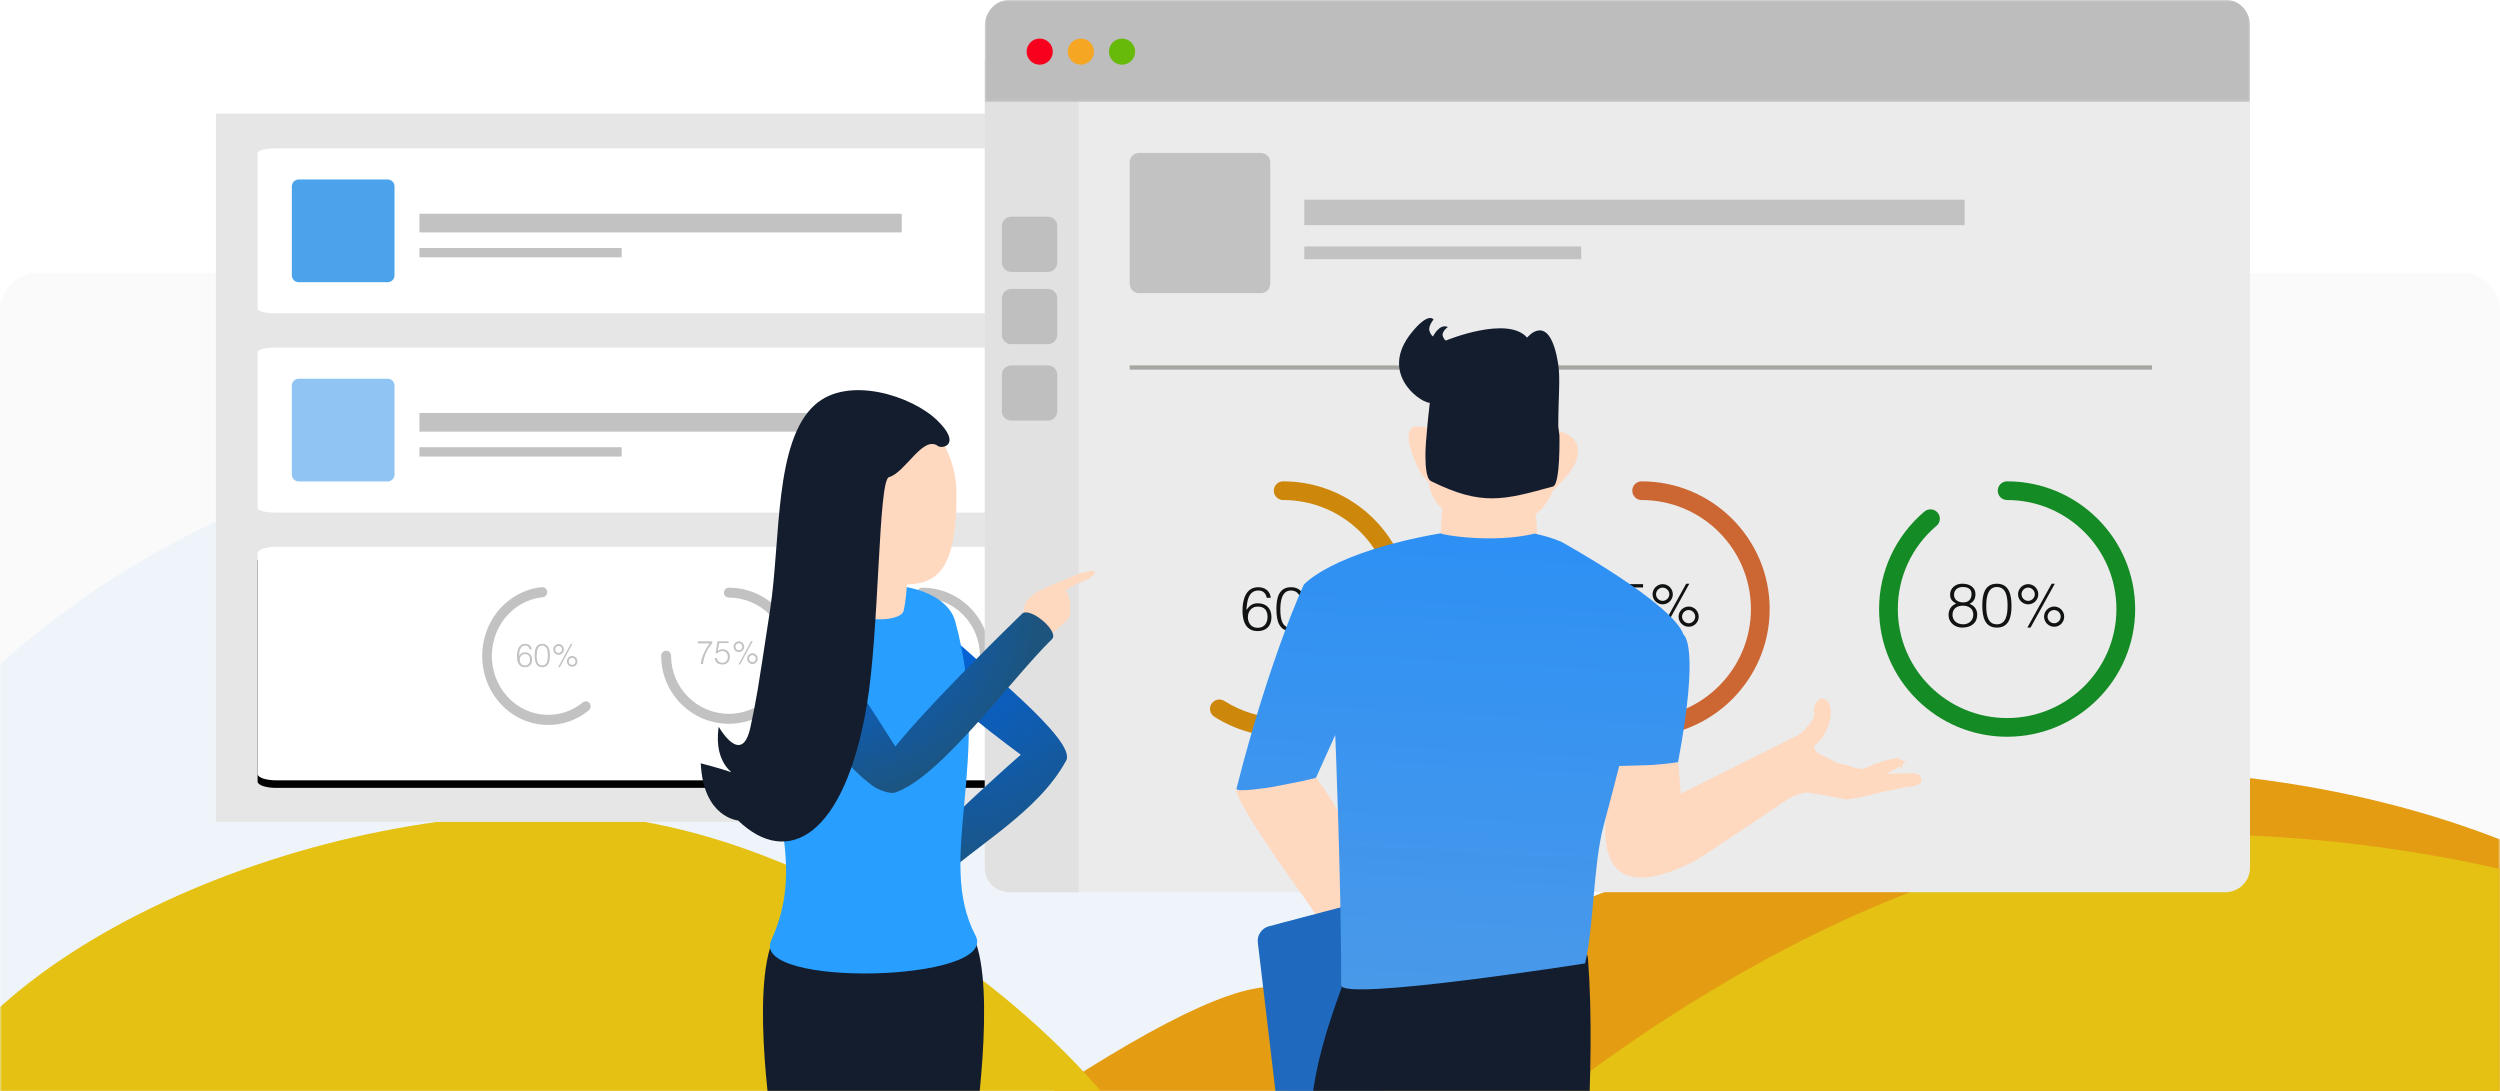 <?xml version="1.0" encoding="UTF-8"?>
<svg width="660px" height="288px" viewBox="0 0 660 288" version="1.1" xmlns="http://www.w3.org/2000/svg" xmlns:xlink="http://www.w3.org/1999/xlink">
    <!-- Generator: Sketch 52.6 (67491) - http://www.bohemiancoding.com/sketch -->
    <title>Icons</title>
    <desc>Created with Sketch.</desc>
    <defs>
        <path d="M10,0 L650,0 C655.523,-1.01453063e-15 660,4.477 660,10 L660,217 L0,217 L0,10 C-6.76353751e-16,4.477 4.477,1.01453063e-15 10,0 Z" id="path-1"></path>
        <filter x="-6.2%" y="-8.6%" width="115.6%" height="117.1%" filterUnits="objectBoundingBox" id="filter-3">
            <feOffset dx="0" dy="2" in="SourceAlpha" result="shadowOffsetOuter1"></feOffset>
            <feGaussianBlur stdDeviation="3" in="shadowOffsetOuter1" result="shadowBlurOuter1"></feGaussianBlur>
            <feColorMatrix values="0 0 0 0 0.503   0 0 0 0 0.725   0 0 0 0 0.938  0 0 0 0.032 0" type="matrix" in="shadowBlurOuter1" result="shadowMatrixOuter1"></feColorMatrix>
            <feMerge>
                <feMergeNode in="shadowMatrixOuter1"></feMergeNode>
                <feMergeNode in="SourceGraphic"></feMergeNode>
            </feMerge>
        </filter>
        <path d="M243.993,1.713 L243.993,59.944 C243.993,60.894 241.842,61.638 239.176,61.638 L4.817,61.638 C2.17,61.638 0,60.903 0,59.964 L0,1.713 C0,0.763 2.152,0 4.817,0 L239.176,0 C241.842,0 243.993,0.763 243.993,1.713" id="path-4"></path>
        <filter x="-5.3%" y="-17.8%" width="110.7%" height="142.2%" filterUnits="objectBoundingBox" id="filter-5">
            <feOffset dx="0" dy="2" in="SourceAlpha" result="shadowOffsetOuter1"></feOffset>
            <feGaussianBlur stdDeviation="4" in="shadowOffsetOuter1" result="shadowBlurOuter1"></feGaussianBlur>
            <feColorMatrix values="0 0 0 0 0   0 0 0 0 0   0 0 0 0 0  0 0 0 0.105 0" type="matrix" in="shadowBlurOuter1"></feColorMatrix>
        </filter>
        <polygon id="path-6" points="0 0 334 0 334 26.919 0 26.919"></polygon>
        <filter x="-54.3%" y="-28.5%" width="208.7%" height="157.1%" filterUnits="objectBoundingBox" id="filter-8">
            <feOffset dx="0" dy="2" in="SourceAlpha" result="shadowOffsetOuter1"></feOffset>
            <feGaussianBlur stdDeviation="13.5" in="shadowOffsetOuter1" result="shadowBlurOuter1"></feGaussianBlur>
            <feColorMatrix values="0 0 0 0 0.781   0 0 0 0 0.781   0 0 0 0 0.781  0 0 0 0.5 0" type="matrix" in="shadowBlurOuter1" result="shadowMatrixOuter1"></feColorMatrix>
            <feMerge>
                <feMergeNode in="shadowMatrixOuter1"></feMergeNode>
                <feMergeNode in="SourceGraphic"></feMergeNode>
            </feMerge>
        </filter>
        <radialGradient cx="14.444%" cy="0%" fx="14.444%" fy="0%" r="163.896%" gradientTransform="translate(0.144,0),scale(1,0.619),rotate(80.489),translate(-0.144,-0)" id="radialGradient-9">
            <stop stop-color="#0065E6" offset="0%"></stop>
            <stop stop-color="#1D547D" offset="100%"></stop>
        </radialGradient>
        <radialGradient cx="14.444%" cy="0%" fx="14.444%" fy="0%" r="106.736%" gradientTransform="translate(0.144,0),scale(0.726,1),rotate(69.535),translate(-0.144,-0)" id="radialGradient-10">
            <stop stop-color="#0065E6" offset="0%"></stop>
            <stop stop-color="#1D547D" offset="100%"></stop>
        </radialGradient>
        <filter x="-22.3%" y="-18.5%" width="144.5%" height="137.0%" filterUnits="objectBoundingBox" id="filter-11">
            <feOffset dx="0" dy="2" in="SourceAlpha" result="shadowOffsetOuter1"></feOffset>
            <feGaussianBlur stdDeviation="9.5" in="shadowOffsetOuter1" result="shadowBlurOuter1"></feGaussianBlur>
            <feColorMatrix values="0 0 0 0 0.851   0 0 0 0 0.789   0 0 0 0 0.789  0 0 0 0.5 0" type="matrix" in="shadowBlurOuter1" result="shadowMatrixOuter1"></feColorMatrix>
            <feMerge>
                <feMergeNode in="shadowMatrixOuter1"></feMergeNode>
                <feMergeNode in="SourceGraphic"></feMergeNode>
            </feMerge>
        </filter>
        <linearGradient x1="50%" y1="100%" x2="55.53%" y2="0%" id="linearGradient-12">
            <stop stop-color="#4A99E9" offset="0%"></stop>
            <stop stop-color="#2D90F4" offset="100%"></stop>
        </linearGradient>
    </defs>
    <g id="Page-1" stroke="none" stroke-width="1" fill="none" fill-rule="evenodd">
        <g id="love2work" transform="translate(-30, -10)">
            <g id="Icons" transform="translate(30, 10)">
                <g id="Bgpath" transform="translate(0, 72)">
                    <mask id="mask-2" fill="white">
                        <use xlink:href="#path-1"></use>
                    </mask>
                    <use id="Rectangle" fill="#FAFAFA" xlink:href="#path-1"></use>
                    <ellipse id="Oval" fill="#EEF4FA" mask="url(#mask-2)" cx="163.167" cy="259.952" rx="234.667" ry="217.847"></ellipse>
                    <path d="M335.5,188.556 C388.667,188.556 471.167,130.891 550.917,130.891 C604.083,130.891 649.917,141.57 688.417,162.927 L688.417,227 L261.735,227 C298.761,201.371 323.349,188.556 335.5,188.556 Z" id="Path-2-Copy" fill="#E49C13" mask="url(#mask-2)"></path>
                    <path d="M-19.25,277.343 C-23.528,288.327 -25.667,276.427 -25.667,241.645 C-25.667,189.472 66.468,142.79 146.33,142.79 C226.191,142.79 311.667,221.05 311.667,257.206 C311.667,262.821 323.33,265.262 346.657,264.528 C362.477,256.286 374.227,248.658 381.907,241.645 C419.996,206.863 499.583,148.282 579.333,148.282 C632.5,148.282 687.194,160.487 743.417,184.895 L743.417,277.343 L372.781,277.343 L311.667,277.343 L-19.25,277.343 Z" id="Path-2" fill="#E4C113" mask="url(#mask-2)"></path>
                </g>
                <g id="Tabs" filter="url(#filter-3)" transform="translate(57, 28)">
                    <rect id="Rectangle" fill="#E6E6E6" x="0" y="0" width="242.158" height="187"></rect>
                    <g id="Card" transform="translate(11.007, 9.167)">
                        <path d="M243.993,1.21 L243.993,42.361 C243.993,43.031 241.842,43.557 239.176,43.557 L4.817,43.557 C2.17,43.557 0,43.038 0,42.374 L0,1.21 C0,0.539 2.152,0 4.817,0 L239.176,0 C241.842,0 243.993,0.539 243.993,1.21" id="Background" fill="#FFFFFF"></path>
                        <g id="Card-Content" transform="translate(9.037, 8.218)">
                            <path d="M27.11,25.312 C27.11,26.311 26.301,27.121 25.303,27.121 L1.807,27.121 C0.809,27.121 0,26.311 0,25.312 L0,1.808 C0,0.81 0.809,-0 1.807,-0 L25.303,-0 C26.301,-0 27.11,0.81 27.11,1.808 L27.11,25.312 Z" id="Fill-16" fill="#4BA4EB"></path>
                            <g id="Text" transform="translate(33.683, 9.04)" fill="#C2C2C2">
                                <polygon id="Fill-22" points="0 4.931 127.336 4.931 127.336 0 0 0"></polygon>
                                <polygon id="Fill-25" points="0 11.506 53.399 11.506 53.399 9.04 0 9.04"></polygon>
                            </g>
                        </g>
                    </g>
                    <g id="Card-Copy" transform="translate(11.007, 61.764)">
                        <path d="M243.993,1.21 L243.993,42.361 C243.993,43.031 241.842,43.557 239.176,43.557 L4.817,43.557 C2.17,43.557 0,43.038 0,42.374 L0,1.21 C0,0.539 2.152,0 4.817,0 L239.176,0 C241.842,0 243.993,0.539 243.993,1.21" id="Background" fill="#FFFFFF"></path>
                        <g id="Card-Content" transform="translate(9.037, 8.218)">
                            <path d="M27.11,25.312 C27.11,26.311 26.301,27.121 25.303,27.121 L1.807,27.121 C0.809,27.121 0,26.311 0,25.312 L0,1.808 C0,0.81 0.809,-0 1.807,-0 L25.303,-0 C26.301,-0 27.11,0.81 27.11,1.808 L27.11,25.312 Z" id="Fill-16" fill="#90C4F2"></path>
                            <g id="Text" transform="translate(33.683, 9.04)" fill="#C2C2C2">
                                <polygon id="Fill-22" points="0 4.931 127.336 4.931 127.336 0 0 0"></polygon>
                                <polygon id="Fill-25" points="0 11.506 53.399 11.506 53.399 9.04 0 9.04"></polygon>
                            </g>
                        </g>
                    </g>
                    <g id="Card-3" transform="translate(11.007, 114.362)">
                        <g id="Background">
                            <use fill="black" fill-opacity="1" filter="url(#filter-5)" xlink:href="#path-4"></use>
                            <use fill="#FFFFFF" fill-rule="evenodd" xlink:href="#path-4"></use>
                        </g>
                        <g id="Pie-Chart" transform="translate(50.935, 8.218)" fill="#C2C2C2">
                            <g id="Graph">
                                <path d="M124.5,38.496 C114.646,38.496 106.627,30.436 106.627,20.531 C106.627,15.237 108.935,10.239 112.957,6.815 C113.507,6.347 114.333,6.414 114.8,6.969 C115.268,7.523 115.199,8.352 114.647,8.822 C111.213,11.744 109.244,16.013 109.244,20.531 C109.244,28.987 116.088,35.866 124.5,35.866 C132.913,35.866 139.758,28.987 139.758,20.531 C139.758,12.075 132.913,5.195 124.5,5.195 C123.778,5.195 123.193,4.607 123.193,3.88 C123.193,3.154 123.778,2.566 124.5,2.566 C134.356,2.566 142.375,10.624 142.375,20.531 C142.375,30.436 134.356,38.496 124.5,38.496" id="Graph3"></path>
                                <path d="M73.479,38.496 C63.624,38.496 55.606,30.436 55.606,20.531 C55.606,19.805 56.191,19.216 56.914,19.216 C57.636,19.216 58.222,19.805 58.222,20.531 C58.222,28.987 65.066,35.866 73.479,35.866 C81.891,35.866 88.736,28.987 88.736,20.531 C88.736,12.075 81.891,5.195 73.479,5.195 C72.756,5.195 72.171,4.607 72.171,3.88 C72.171,3.154 72.756,2.566 73.479,2.566 C83.335,2.566 91.353,10.624 91.353,20.531 C91.353,30.436 83.335,38.496 73.479,38.496" id="Graph-2"></path>
                                <path d="M18.86,40.756 C15.467,40.831 12.192,39.933 9.386,38.158 C8.791,37.781 8.632,36.973 9.032,36.354 C9.431,35.737 10.238,35.539 10.833,35.915 C13.226,37.43 16.021,38.196 18.918,38.132 C27.263,37.946 34.205,30.931 34.391,22.493 C34.576,14.055 27.937,7.341 19.592,7.527 C18.875,7.543 18.307,6.969 18.323,6.245 C18.339,5.52 18.933,4.92 19.65,4.904 C29.427,4.686 37.204,12.55 36.986,22.435 C36.768,32.319 28.637,40.538 18.86,40.756" id="Graph-1" transform="translate(22.901, 22.83) rotate(142) translate(-22.901, -22.83) "></path>
                            </g>
                            <g id="80%" transform="translate(116.656, 16.437)">
                                <path d="M0.891,1.786 C0.891,2.533 1.498,2.859 2.156,2.859 C2.805,2.859 3.302,2.524 3.302,1.665 C3.302,1.056 2.914,0.695 2.098,0.695 C1.431,0.695 0.891,1.073 0.891,1.786 M0.68,4.619 C0.68,5.366 1.254,5.942 2.156,5.942 C2.94,5.942 3.546,5.392 3.546,4.586 C3.546,3.736 2.914,3.323 2.123,3.323 C1.295,3.323 0.68,3.726 0.68,4.619 M0.352,1.708 C0.352,0.876 1.111,0.197 2.046,0.231 C2.957,0.231 3.842,0.67 3.842,1.708 C3.842,2.336 3.597,2.782 3.032,3.065 C3.682,3.306 4.086,3.864 4.086,4.568 C4.086,5.754 3.26,6.406 1.995,6.406 C1.136,6.406 0.141,5.805 0.141,4.619 C0.141,3.898 0.503,3.297 1.178,3.031 C0.604,2.662 0.352,2.43 0.352,1.708" id="Fill-29"></path>
                                <path d="M6.784,0.695 C5.604,0.695 5.327,2.026 5.327,3.366 C5.327,4.92 5.664,5.942 6.801,5.942 C8.083,5.942 8.268,4.525 8.268,3.306 C8.268,2.001 8.041,0.695 6.784,0.695 M8.808,3.366 C8.808,4.972 8.437,6.406 6.801,6.406 C5.158,6.406 4.787,4.98 4.787,3.306 C4.787,1.777 5.09,0.232 6.801,0.232 C8.564,0.232 8.808,1.958 8.808,3.366" id="Fill-30"></path>
                                <path d="M13.774,4.877 C13.774,5.366 14.204,5.796 14.685,5.796 C15.174,5.796 15.586,5.359 15.586,4.861 C15.586,4.362 15.174,3.932 14.685,3.932 C14.179,3.932 13.774,4.362 13.774,4.877 Z M16.067,4.861 C16.067,5.641 15.469,6.286 14.693,6.286 C13.926,6.286 13.294,5.641 13.294,4.861 C13.294,4.087 13.934,3.443 14.693,3.443 C15.46,3.443 16.067,4.087 16.067,4.861 Z M11.431,6.406 L10.992,6.406 L14.339,0.232 L14.777,0.232 L11.431,6.406 Z M12.02,1.717 C12.02,1.219 11.599,0.781 11.101,0.781 C10.604,0.781 10.191,1.21 10.191,1.717 C10.191,2.224 10.612,2.644 11.101,2.644 C11.59,2.644 12.02,2.215 12.02,1.717 Z M11.101,3.134 C10.335,3.134 9.71,2.49 9.71,1.717 C9.71,0.944 10.335,0.291 11.101,0.291 C11.869,0.291 12.501,0.935 12.501,1.717 C12.501,2.499 11.869,3.134 11.101,3.134 Z" id="Fill-31"></path>
                            </g>
                            <g id="60%" transform="translate(17.252, 17.259)">
                                <path d="M1.027,4.352 C1.027,5.03 1.398,5.837 2.376,5.837 C3.379,5.837 3.733,5.047 3.733,4.317 C3.733,3.382 3.295,2.848 2.368,2.848 C1.533,2.848 1.027,3.536 1.027,4.352 Z M3.624,1.612 C3.506,0.995 3.126,0.591 2.495,0.591 C1.036,0.591 0.909,2.188 0.824,3.331 C1.162,2.866 1.516,2.385 2.385,2.385 C3.582,2.385 4.273,3.123 4.273,4.335 C4.273,5.555 3.574,6.301 2.368,6.301 C1.179,6.301 0.285,5.545 0.285,3.408 C0.285,1.973 0.698,0.127 2.443,0.127 C3.379,0.127 4.071,0.642 4.18,1.612 L3.624,1.612 Z" id="Fill-33"></path>
                                <path d="M6.954,0.591 C5.774,0.591 5.496,1.922 5.496,3.261 C5.496,4.815 5.834,5.837 6.971,5.837 C8.253,5.837 8.438,4.42 8.438,3.201 C8.438,1.896 8.211,0.591 6.954,0.591 M8.977,3.261 C8.977,4.867 8.607,6.301 6.971,6.301 C5.327,6.301 4.956,4.876 4.956,3.201 C4.956,1.673 5.259,0.127 6.971,0.127 C8.734,0.127 8.977,1.852 8.977,3.261" id="Fill-34"></path>
                                <path d="M13.944,4.772 C13.944,5.262 14.374,5.692 14.855,5.692 C15.344,5.692 15.757,5.254 15.757,4.756 C15.757,4.258 15.344,3.828 14.855,3.828 C14.348,3.828 13.944,4.258 13.944,4.772 Z M16.237,4.756 C16.237,5.537 15.639,6.18 14.863,6.18 C14.096,6.18 13.463,5.537 13.463,4.756 C13.463,3.983 14.104,3.339 14.863,3.339 C15.631,3.339 16.237,3.983 16.237,4.756 Z M11.6,6.301 L11.162,6.301 L14.509,0.128 L14.947,0.128 L11.6,6.301 Z M12.191,1.612 C12.191,1.114 11.769,0.676 11.271,0.676 C10.774,0.676 10.361,1.105 10.361,1.612 C10.361,2.12 10.782,2.54 11.271,2.54 C11.761,2.54 12.191,2.111 12.191,1.612 Z M11.271,3.029 C10.504,3.029 9.88,2.385 9.88,1.612 C9.88,0.84 10.504,0.187 11.271,0.187 C12.039,0.187 12.671,0.83 12.671,1.612 C12.671,2.394 12.039,3.029 11.271,3.029 Z" id="Fill-35"></path>
                            </g>
                            <g id="75%" transform="translate(64.9, 16.437)">
                                <path d="M0.385,0.291 L4.17,0.291 L4.17,0.806 C2.468,2.765 1.826,5.1 1.759,6.286 L1.169,6.286 C1.286,4.534 2.383,2.267 3.522,0.841 L0.385,0.841 L0.385,0.291 Z" id="Fill-37"></path>
                                <path d="M5.41,4.714 C5.519,5.53 6.101,5.942 6.877,5.942 C7.763,5.942 8.302,5.255 8.302,4.397 C8.302,3.495 7.728,2.859 6.826,2.859 C6.296,2.859 5.864,3.048 5.537,3.486 L5.09,3.426 L5.57,0.291 L8.521,0.291 L8.521,0.755 L6.026,0.755 L5.654,2.79 C6.118,2.481 6.422,2.395 6.962,2.395 C8.049,2.395 8.842,3.151 8.842,4.397 C8.842,5.667 7.94,6.405 6.962,6.405 C5.839,6.405 4.962,5.968 4.87,4.714 L5.41,4.714 Z" id="Fill-38"></path>
                                <path d="M13.892,4.877 C13.892,5.366 14.321,5.796 14.802,5.796 C15.291,5.796 15.704,5.359 15.704,4.861 C15.704,4.362 15.291,3.932 14.802,3.932 C14.296,3.932 13.892,4.362 13.892,4.877 Z M16.185,4.861 C16.185,5.641 15.587,6.286 14.811,6.286 C14.044,6.286 13.411,5.641 13.411,4.861 C13.411,4.087 14.051,3.443 14.811,3.443 C15.578,3.443 16.185,4.087 16.185,4.861 Z M11.548,6.406 L11.109,6.406 L14.457,0.232 L14.895,0.232 L11.548,6.406 Z M12.138,1.717 C12.138,1.219 11.717,0.781 11.219,0.781 C10.722,0.781 10.308,1.21 10.308,1.717 C10.308,2.224 10.73,2.644 11.219,2.644 C11.708,2.644 12.138,2.215 12.138,1.717 Z M11.219,3.134 C10.452,3.134 9.828,2.49 9.828,1.717 C9.828,0.944 10.452,0.291 11.219,0.291 C11.987,0.291 12.619,0.935 12.619,1.717 C12.619,2.499 11.987,3.134 11.219,3.134 Z" id="Fill-39"></path>
                            </g>
                        </g>
                    </g>
                </g>
                <g id="Browser" transform="translate(260, 0)">
                    <path d="M334,6.545 L334,229.074 C334,232.702 331.056,235.546 327.407,235.546 L6.595,235.546 C2.971,235.546 0,232.739 0,229.149 L0,6.545 C0,2.917 2.945,0 6.595,0 L327.407,0 C331.056,0 334,2.917 334,6.545" id="Background" fill="#EBEBEB"></path>
                    <polygon id="Divider" fill="#A5A5A1" points="38.236 97.584 308.135 97.584 308.135 96.462 38.236 96.462"></polygon>
                    <g id="Left-Bar" transform="translate(0, 15.703)">
                        <path d="M24.741,0 L24.741,219.843 L6.595,219.843 C2.971,219.843 0,217.036 0,213.445 L0,0 L24.741,0 Z" id="Fill-3" fill="#E1E1E1"></path>
                        <g id="Content" transform="translate(4.498, 41.501)" fill="#BFBFBF">
                            <path d="M14.62,12.114 C14.62,13.476 13.512,14.581 12.145,14.581 L2.474,14.581 C1.108,14.581 0,13.476 0,12.114 L0,2.467 C0,1.106 1.108,-0 2.474,-0 L12.145,-0 C13.512,-0 14.62,1.106 14.62,2.467 L14.62,12.114 Z" id="Fill-14"></path>
                            <path d="M14.62,31.183 C14.62,32.546 13.512,33.649 12.145,33.649 L2.474,33.649 C1.108,33.649 0,32.546 0,31.183 L0,21.534 C0,20.173 1.108,19.068 2.474,19.068 L12.145,19.068 C13.512,19.068 14.62,20.173 14.62,21.534 L14.62,31.183 Z" id="Fill-18"></path>
                            <path d="M14.62,51.371 C14.62,52.734 13.512,53.839 12.145,53.839 L2.474,53.839 C1.108,53.839 0,52.734 0,51.371 L0,41.725 C0,40.363 1.108,39.258 2.474,39.258 L12.145,39.258 C13.512,39.258 14.62,40.363 14.62,41.725 L14.62,51.371 Z" id="Fill-20"></path>
                        </g>
                    </g>
                    <g id="Top-bar">
                        <mask id="mask-7" fill="white">
                            <use xlink:href="#path-6"></use>
                        </mask>
                        <g id="Bar"></g>
                        <path d="M334,6.845 L334,26.919 L0,26.919 L0,6.845 C0,3.231 2.798,-0.001 6.438,-0.001 L327.779,-0.001 C331.415,-0.001 334,3.231 334,6.845" id="Fill" fill="#BDBDBD" mask="url(#mask-7)"></path>
                        <g id="Buttons" mask="url(#mask-7)">
                            <g transform="translate(10.121, 10.095)">
                                <path d="M7.819,3.535 C7.819,5.44 6.272,6.984 4.362,6.984 C2.452,6.984 0.903,5.44 0.903,3.535 C0.903,1.63 2.452,0.087 4.362,0.087 C6.272,0.087 7.819,1.63 7.819,3.535" id="red" fill="#F7001E"></path>
                                <path d="M18.689,3.535 C18.689,5.44 17.141,6.984 15.23,6.984 C13.321,6.984 11.772,5.44 11.772,3.535 C11.772,1.63 13.321,0.087 15.23,0.087 C17.141,0.087 18.689,1.63 18.689,3.535" id="yellow" fill="#F5A623"></path>
                                <path d="M29.558,3.535 C29.558,5.44 28.01,6.984 26.099,6.984 C24.191,6.984 22.643,5.44 22.643,3.535 C22.643,1.63 24.191,0.087 26.099,0.087 C28.01,0.087 29.558,1.63 29.558,3.535" id="green" fill="#67B90A"></path>
                            </g>
                        </g>
                    </g>
                    <g id="Top-Content" transform="translate(38.236, 40.379)" fill="#C2C2C2">
                        <path d="M37.111,34.547 C37.111,35.909 36.003,37.014 34.637,37.014 L2.474,37.014 C1.108,37.014 0,35.909 0,34.547 L0,2.467 C0,1.106 1.108,-0 2.474,-0 L34.637,-0 C36.003,-0 37.111,1.106 37.111,2.467 L37.111,34.547 Z" id="Fill-16"></path>
                        <g id="Text" transform="translate(46.108, 12.338)">
                            <polygon id="Fill-22" points="0 6.73 174.31 6.73 174.31 0 0 0"></polygon>
                            <polygon id="Fill-25" points="0 15.703 73.098 15.703 73.098 12.338 0 12.338"></polygon>
                        </g>
                    </g>
                    <g id="Pie-Chart" transform="translate(58.478, 126.746)">
                        <g id="Graph">
                            <path d="M211.401,67.755 C192.765,67.755 177.6,52.63 177.6,34.041 C177.6,24.108 181.964,14.728 189.571,8.303 C190.612,7.423 192.174,7.55 193.057,8.592 C193.941,9.632 193.81,11.188 192.768,12.069 C186.272,17.553 182.549,25.563 182.549,34.041 C182.549,49.91 195.493,62.819 211.401,62.819 C227.311,62.819 240.256,49.91 240.256,34.041 C240.256,18.173 227.311,5.262 211.401,5.262 C210.035,5.262 208.928,4.158 208.928,2.795 C208.928,1.433 210.035,0.328 211.401,0.328 C230.04,0.328 245.204,15.451 245.204,34.041 C245.204,52.63 230.04,67.755 211.401,67.755" id="Graph3" fill="#158B25"></path>
                            <path d="M114.912,67.755 C96.276,67.755 81.112,52.63 81.112,34.041 C81.112,32.68 82.22,31.574 83.586,31.574 C84.951,31.574 86.06,32.68 86.06,34.041 C86.06,49.91 99.003,62.819 114.912,62.819 C130.822,62.819 143.767,49.91 143.767,34.041 C143.767,18.173 130.822,5.262 114.912,5.262 C113.546,5.262 112.439,4.158 112.439,2.795 C112.439,1.433 113.546,0.328 114.912,0.328 C133.551,0.328 148.715,15.451 148.715,34.041 C148.715,52.63 133.551,67.755 114.912,67.755" id="Graph-2" fill="#CC6633"></path>
                            <path d="M20.28,67.755 C13.812,67.755 7.527,65.926 2.102,62.469 C0.952,61.736 0.614,60.209 1.35,59.061 C2.085,57.916 3.616,57.578 4.767,58.31 C9.394,61.26 14.758,62.819 20.28,62.819 C36.189,62.819 49.134,49.91 49.134,34.041 C49.134,18.173 36.189,5.262 20.28,5.262 C18.913,5.262 17.806,4.158 17.806,2.795 C17.806,1.433 18.913,0.328 20.28,0.328 C38.919,0.328 54.082,15.451 54.082,34.041 C54.082,52.63 38.919,67.755 20.28,67.755" id="Graph-1" fill="#CD870B"></path>
                        </g>
                        <g id="80%" transform="translate(195.677, 26.92)" fill="#111313">
                            <path d="M1.708,3.352 C1.708,4.753 2.871,5.365 4.131,5.365 C5.376,5.365 6.328,4.737 6.328,3.125 C6.328,1.981 5.585,1.305 4.02,1.305 C2.742,1.305 1.708,2.014 1.708,3.352 M1.303,8.668 C1.303,10.071 2.403,11.151 4.131,11.151 C5.634,11.151 6.797,10.119 6.797,8.606 C6.797,7.011 5.585,6.236 4.068,6.236 C2.483,6.236 1.303,6.993 1.303,8.668 M0.674,3.206 C0.674,1.644 2.128,0.369 3.921,0.434 C5.667,0.434 7.362,1.257 7.362,3.206 C7.362,4.384 6.893,5.22 5.811,5.752 C7.056,6.204 7.831,7.252 7.831,8.572 C7.831,10.797 6.248,12.021 3.824,12.021 C2.177,12.021 0.269,10.894 0.269,8.668 C0.269,7.316 0.964,6.187 2.258,5.688 C1.158,4.995 0.674,4.56 0.674,3.206" id="Fill-29"></path>
                            <path d="M13.002,1.305 C10.74,1.305 10.208,3.803 10.208,6.316 C10.208,9.232 10.854,11.15 13.034,11.15 C15.491,11.15 15.845,8.491 15.845,6.204 C15.845,3.754 15.41,1.305 13.002,1.305 M16.879,6.316 C16.879,9.33 16.169,12.021 13.034,12.021 C9.884,12.021 9.174,9.346 9.174,6.204 C9.174,3.335 9.754,0.435 13.034,0.435 C16.412,0.435 16.879,3.674 16.879,6.316" id="Fill-30"></path>
                            <path d="M26.398,9.152 C26.398,10.07 27.221,10.877 28.142,10.877 C29.08,10.877 29.871,10.056 29.871,9.121 C29.871,8.186 29.08,7.38 28.142,7.38 C27.173,7.38 26.398,8.186 26.398,9.152 Z M30.792,9.121 C30.792,10.586 29.646,11.795 28.158,11.795 C26.689,11.795 25.477,10.586 25.477,9.121 C25.477,7.67 26.704,6.462 28.158,6.462 C29.629,6.462 30.792,7.67 30.792,9.121 Z M21.906,12.021 L21.066,12.021 L27.48,0.435 L28.32,0.435 L21.906,12.021 Z M23.037,3.222 C23.037,2.288 22.229,1.465 21.275,1.465 C20.323,1.465 19.53,2.27 19.53,3.222 C19.53,4.174 20.338,4.962 21.275,4.962 C22.212,4.962 23.037,4.157 23.037,3.222 Z M21.275,5.881 C19.806,5.881 18.609,4.673 18.609,3.222 C18.609,1.772 19.806,0.546 21.275,0.546 C22.746,0.546 23.958,1.754 23.958,3.222 C23.958,4.689 22.746,5.881 21.275,5.881 Z" id="Fill-31"></path>
                        </g>
                        <g id="60%" transform="translate(8.997, 28.041)" fill="#111313">
                            <path d="M1.968,8.167 C1.968,9.44 2.68,10.954 4.553,10.954 C6.476,10.954 7.155,9.472 7.155,8.102 C7.155,6.347 6.315,5.345 4.538,5.345 C2.937,5.345 1.968,6.636 1.968,8.167 Z M6.945,3.025 C6.719,1.867 5.992,1.109 4.781,1.109 C1.986,1.109 1.742,4.106 1.58,6.25 C2.227,5.379 2.906,4.476 4.57,4.476 C6.864,4.476 8.189,5.861 8.189,8.135 C8.189,10.424 6.849,11.825 4.538,11.825 C2.259,11.825 0.545,10.406 0.545,6.395 C0.545,3.703 1.338,0.239 4.683,0.239 C6.476,0.239 7.801,1.205 8.012,3.025 L6.945,3.025 Z" id="Fill-33"></path>
                            <path d="M13.327,1.109 C11.065,1.109 10.533,3.606 10.533,6.12 C10.533,9.036 11.18,10.954 13.36,10.954 C15.816,10.954 16.171,8.295 16.171,6.007 C16.171,3.558 15.736,1.109 13.327,1.109 M17.204,6.12 C17.204,9.134 16.495,11.825 13.36,11.825 C10.21,11.825 9.499,9.15 9.499,6.007 C9.499,3.139 10.079,0.239 13.36,0.239 C16.738,0.239 17.204,3.476 17.204,6.12" id="Fill-34"></path>
                            <path d="M26.723,8.956 C26.723,9.874 27.546,10.681 28.468,10.681 C29.405,10.681 30.197,9.86 30.197,8.925 C30.197,7.99 29.405,7.183 28.468,7.183 C27.498,7.183 26.723,7.99 26.723,8.956 Z M31.118,8.925 C31.118,10.39 29.971,11.598 28.484,11.598 C27.014,11.598 25.802,10.39 25.802,8.925 C25.802,7.474 27.03,6.266 28.484,6.266 C29.955,6.266 31.118,7.474 31.118,8.925 Z M22.231,11.825 L21.391,11.825 L27.806,0.239 L28.645,0.239 L22.231,11.825 Z M23.363,3.026 C23.363,2.091 22.554,1.269 21.601,1.269 C20.648,1.269 19.856,2.074 19.856,3.026 C19.856,3.978 20.664,4.766 21.601,4.766 C22.538,4.766 23.363,3.961 23.363,3.026 Z M21.601,5.685 C20.131,5.685 18.935,4.476 18.935,3.026 C18.935,1.576 20.131,0.35 21.601,0.35 C23.072,0.35 24.283,1.558 24.283,3.026 C24.283,4.493 23.072,5.685 21.601,5.685 Z" id="Fill-35"></path>
                        </g>
                        <g id="75%" transform="translate(98.963, 26.92)" fill="#111313">
                            <path d="M0.737,0.547 L7.992,0.547 L7.992,1.513 C4.729,5.188 3.5,9.571 3.371,11.796 L2.24,11.796 C2.465,8.509 4.566,4.254 6.749,1.578 L0.737,1.578 L0.737,0.547 Z" id="Fill-37"></path>
                            <path d="M10.367,8.846 C10.577,10.377 11.693,11.151 13.179,11.151 C14.877,11.151 15.91,9.861 15.91,8.251 C15.91,6.558 14.81,5.365 13.082,5.365 C12.065,5.365 11.239,5.72 10.611,6.542 L9.754,6.429 L10.674,0.547 L16.33,0.547 L16.33,1.416 L11.548,1.416 L10.836,5.236 C11.726,4.657 12.307,4.495 13.342,4.495 C15.426,4.495 16.945,5.913 16.945,8.251 C16.945,10.635 15.216,12.02 13.342,12.02 C11.19,12.02 9.51,11.199 9.334,8.846 L10.367,8.846 Z" id="Fill-38"></path>
                            <path d="M26.623,9.152 C26.623,10.07 27.446,10.877 28.367,10.877 C29.305,10.877 30.096,10.056 30.096,9.121 C30.096,8.186 29.305,7.38 28.367,7.38 C27.398,7.38 26.623,8.186 26.623,9.152 Z M31.018,9.121 C31.018,10.586 29.871,11.795 28.384,11.795 C26.914,11.795 25.702,10.586 25.702,9.121 C25.702,7.67 26.929,6.462 28.384,6.462 C29.854,6.462 31.018,7.67 31.018,9.121 Z M22.131,12.021 L21.29,12.021 L27.706,0.435 L28.545,0.435 L22.131,12.021 Z M23.263,3.222 C23.263,2.288 22.454,1.465 21.501,1.465 C20.548,1.465 19.755,2.27 19.755,3.222 C19.755,4.174 20.563,4.962 21.501,4.962 C22.439,4.962 23.263,4.157 23.263,3.222 Z M21.501,5.881 C20.031,5.881 18.834,4.673 18.834,3.222 C18.834,1.772 20.031,0.546 21.501,0.546 C22.972,0.546 24.183,1.754 24.183,3.222 C24.183,4.689 22.972,5.881 21.501,5.881 Z" id="Fill-39"></path>
                        </g>
                    </g>
                </g>
                <g id="Woman" filter="url(#filter-8)" transform="translate(185, 101)">
                    <path d="M102.816,49.512 C101.866,50.188 99.456,50.98 98.572,51.508 C98.051,51.823 97.602,52.086 97.319,52.254 C97.307,52.262 97.294,52.269 97.294,52.269 C97.122,52.375 96.296,52.825 96.254,52.837 C96.31,52.855 96.657,53.121 96.987,53.985 C97.341,54.908 97.649,56.528 97.518,59.257 C97.467,60.406 95.147,62.125 94.3,62.89 C93.384,63.698 85.016,69.984 85.824,71.5 L83.93,69.492 C83.93,69.492 84.741,61.188 85.436,57.232 C85.93,54.464 89.724,52.622 93.121,51.237 C94.585,50.65 95.981,50.134 96.99,49.667 C100.337,48.122 100.599,48.233 103.33,47.678 C103.789,47.582 104.804,48.101 102.816,49.512" id="Fill-149" fill="#FFD8C0"></path>
                    <path d="M72.055,198 L19.323,198 C19.323,198 12.794,158.489 19.323,144.509 C24.821,132.739 66.576,132.707 72.055,144.487 C78.248,157.81 72.055,198 72.055,198" id="Fill-151" fill="#131D2E"></path>
                    <path d="M62.597,129.778 C72.459,120.163 88.891,111.684 96.475,97.786 C99.42,92.391 72.845,71.749 63.538,62.674 C61.435,60.624 53.225,68.391 54.982,70.73 C61.544,79.477 84.491,96.248 84.491,96.248 C84.491,96.248 71.16,107.773 55.932,123.116 C53.864,125.199 60.494,131.828 62.597,129.778" id="Fill-153" fill="url(#radialGradient-9)"></path>
                    <path d="M18.606,145.229 C31.253,117.658 7.778,98.556 24.997,61.106 C30.811,48.464 63.556,47.694 67.203,61.106 C77.211,97.941 61.836,123.606 72.536,143.984 C79.01,156.308 12.805,157.876 18.606,145.229 Z" id="Fill-155" fill="#289FFF"></path>
                    <path d="M51.292,106.233 C49.877,106.699 46.772,105.44 45.564,104.583 C39.199,100.06 30.415,89.827 27.785,79.195 C25.362,69.396 34.169,67.934 37.451,72.726 C43.367,81.363 51.367,94.083 51.367,94.083 C51.367,94.083 58.637,84.499 84.808,59.042 C86.885,57.021 94.781,63.724 92.709,65.749 C82.095,76.124 63.248,102.285 51.292,106.233 Z" id="Fill-160" fill="url(#radialGradient-10)"></path>
                    <path d="M53.578,58.199 C52.751,61.622 39.878,61.076 40.144,57.556 C40.535,52.403 41.413,44 41.413,44 L54.737,45.129 C54.737,45.129 54.536,54.233 53.578,58.199" id="Fill-162" fill="#FFD8C0"></path>
                    <path d="M67.509,27.463 C67.536,53.874 58.523,51.262 47.439,51.262 C36.355,51.262 27.368,40.608 27.368,27.463 C27.368,14.321 36.355,3.667 47.439,3.667 C58.523,3.667 67.493,14.321 67.509,27.463" id="Fill-164" fill="#FFD8C0"></path>
                    <path d="M9.846,113.602 C9.846,113.602 0.66,112.871 0,98.51 C0,98.51 5.59,99.964 7.635,100.732 C9.684,101.499 3.198,99.081 4.745,88.868 C4.745,88.868 10.862,99.706 13.142,88.868 C14.796,81.008 14.796,81.008 18.332,57.791 C21.127,39.452 19.364,13.51 30.139,3.866 C38.919,-3.99 55.798,1.537 62.409,7.963 C69.018,14.386 63.764,15.585 62.665,14.771 C58.646,11.769 54.045,21.767 49.694,22.966 C46.829,23.756 47.2,63.584 43.804,83.401 C37.907,117.811 23.007,126.25 9.846,113.602 Z" id="Fill-166" fill="#131D2E"></path>
                </g>
                <g id="Man" filter="url(#filter-11)" transform="translate(326, 81)">
                    <path d="M52.485,175.88 C48.904,176.502 43.356,171.177 41.753,168.113 C41.069,166.811 40.406,165.526 39.758,164.198 C36.982,158.523 34.398,152.023 30.735,139.586 C28.093,130.632 21.957,122.97 20.925,121.723 C20.767,121.804 0.5,125.012 0.441,125.159 C-0.633,127.923 17.425,152.732 18.465,154.207 C19.181,155.226 24.197,162.502 27.542,168.098 C29.396,171.194 30.738,173.774 30.554,174.497 C30.059,176.52 27.696,185.299 27.595,185.775 C27.49,186.255 26.645,188.385 26.544,189.423 C26.455,190.464 27.011,191.81 27.571,192.972 C28.13,194.129 27.712,195.848 28.049,196.847 C28.393,197.839 28.541,201.472 28.769,202.385 C29.001,203.295 29.029,205.533 29.029,205.533 L29.495,207.92 L30.368,208.585 C30.507,208.606 31.873,208.567 31.989,208.531 L31.995,208.528 C32.465,207.421 33.072,206.438 33.111,205.268 C33.134,204.578 33.179,203.889 33.219,203.199 L33.552,198.312 C33.552,198.312 34.102,202.163 34.542,202.499 C35.038,202.87 36.019,203.149 36.681,203.28 C36.96,203.334 37.241,203.323 37.486,203.244 C37.836,203.134 38.12,202.889 38.257,202.512 C38.398,202.118 38.565,201.728 38.735,201.343 C39.007,200.728 38.871,200.295 38.71,199.713 C38.623,199.394 38.525,199.078 38.428,198.76 L37.522,195.855 L35.619,191.834 C35.619,191.834 36.023,189.178 36.346,188.868 C36.672,188.558 38.037,184.224 38.037,184.224 C38.037,184.224 40.28,180.74 41.24,179.066 C41.7,178.252 42.272,177.798 42.824,177.62 C43.415,177.433 43.986,177.566 44.379,177.925 C45.492,178.928 48.425,180 52.162,179.728 C52.856,179.676 53.435,179.567 53.912,179.414 C57.183,178.369 55.619,175.339 52.485,175.88" id="Fill-42" fill="#FFD8C0"></path>
                    <path d="M170.439,126.171 C171.392,125.908 174.673,125.395 175.511,125.121 C176.348,124.85 177.67,124.763 178.388,124.659 C178.566,124.633 178.73,124.608 178.888,124.576 C178.932,124.569 178.969,124.562 179.009,124.553 C179.118,124.531 179.226,124.509 179.321,124.485 C179.371,124.474 179.413,124.461 179.455,124.449 C179.541,124.427 179.625,124.406 179.7,124.381 C179.744,124.368 179.78,124.356 179.824,124.341 C179.89,124.318 179.961,124.295 180.023,124.272 C180.06,124.257 180.096,124.243 180.132,124.227 C180.188,124.204 180.245,124.183 180.295,124.159 C180.333,124.144 180.358,124.127 180.392,124.11 C180.434,124.089 180.48,124.065 180.525,124.044 C180.55,124.026 180.574,124.01 180.6,123.995 C180.636,123.971 180.674,123.949 180.708,123.926 C180.73,123.912 180.752,123.896 180.773,123.877 C180.804,123.856 180.832,123.832 180.856,123.812 C180.878,123.796 180.89,123.785 180.905,123.766 C180.932,123.743 180.952,123.724 180.971,123.704 C180.984,123.688 180.999,123.673 181.012,123.659 C181.028,123.639 181.044,123.621 181.056,123.603 C181.069,123.588 181.079,123.574 181.087,123.559 C181.1,123.542 181.109,123.524 181.119,123.51 C181.125,123.495 181.133,123.482 181.139,123.468 C181.145,123.458 181.153,123.442 181.16,123.43 C181.165,123.417 181.168,123.406 181.173,123.391 C181.179,123.382 181.179,123.367 181.183,123.36 C181.185,123.35 181.185,123.337 181.192,123.33 C181.192,123.322 181.192,123.315 181.197,123.306 C181.199,123.296 181.205,123.145 181.212,123.11 C181.212,123.096 181.226,123.086 181.226,123.072 C181.23,123.043 181.238,123.012 181.245,122.98 C181.245,122.958 181.251,122.938 181.251,122.916 C181.252,122.885 181.254,122.851 181.254,122.815 C181.254,122.81 181.216,122.347 181.199,122.297 C181.197,122.286 181.183,122.277 181.179,122.269 C181.162,122.211 181.129,122.15 181.1,122.091 C181.089,122.074 181.079,122.059 181.069,122.046 C181.042,121.995 181.008,121.947 180.971,121.896 C180.962,121.885 180.952,121.873 180.942,121.859 C180.897,121.804 180.844,121.747 180.78,121.695 C180.768,121.685 180.752,121.671 180.738,121.658 C180.683,121.616 180.624,121.572 180.562,121.533 C180.542,121.52 180.525,121.51 180.507,121.498 C180.425,121.451 180.335,121.407 180.236,121.364 C180.22,121.36 180.199,121.353 180.18,121.345 C180.093,121.311 179.999,121.283 179.898,121.256 C179.867,121.247 179.836,121.24 179.805,121.233 C179.681,121.202 179.547,121.176 179.403,121.156 C179.387,121.156 179.365,121.154 179.352,121.153 C179.217,121.137 179.073,121.127 178.919,121.121 C178.872,121.118 178.827,121.118 178.78,121.115 C178.735,121.115 178.696,121.112 178.652,121.112 C178.513,121.112 178.368,121.118 178.215,121.126 C177.592,121.156 176.96,121.175 176.332,121.19 L171.869,121.285 C171.869,121.285 171.942,121.252 172.062,121.197 L172.069,121.191 C172.126,121.167 172.196,121.136 172.269,121.097 C172.282,121.093 172.294,121.091 172.306,121.083 C172.381,121.045 172.466,121.004 172.556,120.961 C172.573,120.954 172.589,120.948 172.605,120.939 C172.699,120.89 172.798,120.844 172.903,120.791 C172.922,120.779 172.94,120.774 172.958,120.763 C173.065,120.709 173.177,120.654 173.293,120.595 C173.311,120.583 173.33,120.577 173.347,120.567 C173.464,120.507 173.583,120.446 173.703,120.379 C173.726,120.368 173.749,120.355 173.771,120.344 C173.891,120.28 174.016,120.214 174.135,120.147 C174.161,120.136 174.18,120.124 174.2,120.113 C174.323,120.041 174.449,119.972 174.573,119.899 C174.589,119.891 174.61,119.876 174.628,119.869 C174.753,119.794 174.876,119.719 174.996,119.649 C175.006,119.638 175.026,119.63 175.042,119.62 C175.163,119.544 175.279,119.47 175.391,119.393 C175.404,119.386 175.413,119.38 175.423,119.371 C175.536,119.292 175.648,119.218 175.748,119.141 L175.755,119.744 C175.865,119.663 175.961,120.123 176.045,120.123 L176.051,120.123 C176.136,120.123 176.207,119.361 176.268,119.291 C176.268,119.291 176.278,118.977 176.282,118.973 C176.341,118.904 176.385,118.687 176.42,118.625 C176.423,118.616 176.431,118.536 176.431,118.536 C176.461,118.472 176.989,118.373 176.989,118.321 C176.994,118.317 177.506,118.274 177.506,118.274 L177.506,118.26 C177.506,118.226 176.989,118.191 176.978,118.161 C176.943,118.081 176.646,118.005 176.597,117.937 C176.583,117.912 176.434,117.895 176.414,117.871 C176.382,117.83 176.282,117.787 176.24,117.751 C176.215,117.727 176.156,117.709 176.128,117.687 C176.088,117.659 176.032,117.624 175.99,117.596 C175.958,117.578 175.914,117.565 175.879,117.547 C175.837,117.521 175.786,117.5 175.738,117.481 C175.696,117.465 175.656,117.453 175.618,117.44 C175.564,117.422 175.514,117.408 175.458,117.391 C175.414,117.385 175.372,117.375 175.327,117.365 C175.27,117.352 175.211,117.344 175.151,117.337 C175.103,117.33 175.057,117.325 175.006,117.318 C174.946,117.311 174.884,117.051 174.82,117.049 C174.769,117.047 174.718,116.786 174.665,116.786 L174.601,116.786 C174.541,116.786 174.482,117.044 174.422,117.047 C174.393,117.047 174.363,117.174 174.331,117.177 C174.214,117.181 174.098,117.256 173.975,117.268 C173.945,117.268 173.912,117.307 173.879,117.311 C173.786,117.321 173.692,117.35 173.598,117.361 C173.552,117.368 173.504,117.384 173.458,117.388 C173.372,117.402 173.282,117.421 173.192,117.438 C173.146,117.444 173.103,117.459 173.057,117.463 C172.931,117.487 172.803,117.517 172.673,117.545 C172.646,117.549 172.617,117.557 172.589,117.566 C172.478,117.592 172.367,117.615 172.253,117.646 C172.201,117.659 172.15,117.669 172.1,117.683 C172.009,117.707 171.92,117.731 171.832,117.755 C171.777,117.771 171.725,117.783 171.671,117.798 C171.57,117.827 171.466,117.855 171.366,117.887 C171.328,117.899 171.29,117.91 171.253,117.922 C171.117,117.961 170.981,118.002 170.849,118.044 C170.796,118.061 170.745,118.081 170.692,118.096 C170.605,118.122 170.515,118.154 170.428,118.181 C170.372,118.202 170.316,118.223 170.259,118.239 C170.173,118.27 170.083,118.301 169.994,118.331 C169.946,118.35 169.897,118.365 169.851,118.383 C169.721,118.428 169.598,118.475 169.472,118.52 C169.423,118.539 169.372,118.557 169.325,118.575 C169.239,118.606 169.159,118.636 169.076,118.669 C169.023,118.688 168.97,118.71 168.917,118.729 C168.839,118.759 168.761,118.789 168.688,118.821 C168.64,118.838 168.589,118.858 168.542,118.877 C168.433,118.92 168.326,118.963 168.225,119.004 C168.195,119.015 168.167,119.029 168.139,119.041 C168.046,119.075 167.953,119.114 167.864,119.153 C167.82,119.172 167.777,119.191 167.731,119.208 C167.667,119.238 167.604,119.262 167.54,119.29 C167.501,119.308 167.459,119.326 167.419,119.342 C167.351,119.37 167.288,119.397 167.225,119.426 C167.194,119.439 167.16,119.453 167.132,119.468 C167.04,119.506 166.96,119.541 166.886,119.575 C166.855,119.588 166.831,119.6 166.803,119.612 C166.748,119.635 166.697,119.66 166.647,119.68 C166.619,119.695 166.596,119.704 166.57,119.716 C166.522,119.738 166.478,119.757 166.438,119.777 C166.418,119.786 166.397,119.794 166.379,119.803 C166.326,119.826 166.283,119.847 166.24,119.869 C166.217,119.876 166.201,119.886 166.179,119.895 C166.155,119.908 166.126,119.921 166.105,119.931 C166.097,119.936 166.092,119.937 166.084,119.942 C166.063,119.949 166.044,119.958 166.028,119.968 C166.019,119.972 166.013,119.973 166.008,119.977 C165.999,119.982 165.991,119.985 165.991,119.985 C165.991,119.985 163.578,119.84 163.294,119.584 C163.021,119.322 159.084,118.471 159.084,118.471 C159.084,118.471 155.946,116.786 154.431,116.079 C154.261,116.001 154.112,115.909 153.973,115.813 C153.941,115.79 153.907,115.767 153.879,115.747 C153.751,115.647 153.63,115.546 153.53,115.44 C153.517,115.425 153.506,115.408 153.495,115.395 C153.405,115.297 153.329,115.194 153.266,115.092 C153.251,115.07 153.233,115.042 153.219,115.018 C153.155,114.904 153.101,114.793 153.07,114.679 C153.06,114.656 153.058,114.636 153.049,114.612 C153.024,114.512 153.005,114.414 153.001,114.315 C152.998,114.298 152.996,114.28 152.996,114.261 C152.992,114.152 153.009,114.051 153.035,113.953 C153.041,113.929 153.049,113.91 153.058,113.888 C153.084,113.814 153.119,113.744 153.164,113.682 C153.181,113.661 153.195,113.636 153.215,113.615 C153.279,113.542 153.351,113.473 153.444,113.422 C153.495,113.394 153.553,113.352 153.619,113.302 C153.65,113.279 153.686,113.249 153.714,113.219 C153.757,113.188 153.798,113.157 153.844,113.114 C153.884,113.077 153.93,113.03 153.976,112.988 C154.017,112.946 154.059,112.908 154.108,112.859 C154.151,112.81 154.203,112.754 154.253,112.703 C154.3,112.65 154.349,112.601 154.398,112.541 C154.449,112.482 154.503,112.418 154.555,112.354 C154.608,112.292 154.661,112.233 154.713,112.163 C154.767,112.096 154.821,112.021 154.874,111.948 C154.933,111.875 154.988,111.806 155.04,111.726 C155.095,111.65 155.154,111.568 155.206,111.489 C155.263,111.404 155.319,111.324 155.376,111.235 C155.429,111.153 155.482,111.064 155.536,110.974 C155.592,110.884 155.652,110.791 155.709,110.69 C155.763,110.601 155.811,110.507 155.862,110.411 C155.92,110.306 155.974,110.206 156.029,110.098 C156.08,110 156.126,109.898 156.176,109.797 C156.227,109.687 156.282,109.574 156.33,109.459 C156.377,109.355 156.419,109.247 156.466,109.14 C156.513,109.021 156.559,108.902 156.608,108.776 C156.65,108.665 156.687,108.552 156.724,108.439 C156.767,108.313 156.809,108.186 156.847,108.056 C156.882,107.936 156.913,107.819 156.946,107.699 C156.981,107.566 157.014,107.432 157.042,107.294 C157.072,107.174 157.097,107.047 157.118,106.922 C157.144,106.784 157.167,106.644 157.187,106.501 C157.208,106.373 157.223,106.243 157.236,106.111 C157.254,105.969 157.264,105.825 157.273,105.677 C157.284,105.545 157.288,105.409 157.288,105.271 C157.294,105.193 157.299,105.12 157.299,105.044 C157.299,104.901 157.294,104.753 157.288,104.606 C157.281,104.341 157.254,104.098 157.214,103.866 C157.212,103.853 157.212,103.836 157.21,103.819 C157.172,103.606 157.126,103.409 157.068,103.226 C157.06,103.205 157.057,103.18 157.047,103.161 C156.993,102.987 156.927,102.828 156.854,102.682 C156.845,102.663 156.833,102.637 156.821,102.62 C156.75,102.483 156.668,102.357 156.584,102.245 C156.569,102.228 156.556,102.21 156.542,102.19 C156.455,102.086 156.363,101.991 156.266,101.91 C156.25,101.899 156.236,101.886 156.22,101.874 C156.121,101.794 156.02,101.729 155.914,101.676 C155.902,101.668 155.885,101.663 155.87,101.656 C155.763,101.606 155.652,101.564 155.539,101.539 C155.529,101.536 155.146,101.402 155.146,101.402 C155.015,101.403 154.892,101.462 154.771,101.488 L154.767,101.511 C154.646,101.539 154.526,101.591 154.411,101.644 C154.406,101.649 154.398,101.654 154.398,101.654 C154.281,101.705 154.172,101.772 154.072,101.844 C154.062,101.852 154.051,101.859 154.041,101.864 C153.943,101.936 153.852,102.019 153.763,102.11 C153.753,102.121 153.741,102.131 153.733,102.142 C153.65,102.235 153.571,102.333 153.505,102.442 C153.495,102.456 153.482,102.468 153.478,102.485 C153.408,102.595 153.35,102.709 153.3,102.833 C153.292,102.85 153.286,102.869 153.282,102.884 C153.233,103.011 153.198,103.143 153.171,103.281 C153.166,103.301 152.997,103.32 152.992,103.34 C152.969,103.482 152.79,103.625 152.79,103.78 L152.79,103.806 C152.79,103.822 152.96,103.838 152.96,103.852 C152.962,103.983 152.854,104.114 152.878,104.255 C152.893,104.378 152.79,104.51 152.79,104.641 L152.79,104.734 C152.79,104.894 152.978,105.058 152.954,105.218 C152.95,105.247 153.047,105.271 153.041,105.299 C153.011,105.464 153.022,105.628 152.97,105.79 C152.962,105.817 152.982,105.842 152.974,105.865 C152.922,106.031 152.869,106.195 152.798,106.363 C152.788,106.385 152.786,106.406 152.776,106.426 C152.698,106.595 152.619,106.763 152.523,106.927 C152.518,106.944 152.51,106.957 152.504,106.971 C152.407,107.141 152.303,107.312 152.195,107.479 C152.19,107.485 152.185,107.491 152.182,107.497 C152.069,107.663 151.957,107.829 151.833,107.992 C151.828,107.996 151.821,108.007 151.817,108.016 C151.697,108.173 151.572,108.328 151.448,108.481 C151.436,108.494 151.426,108.509 151.412,108.52 C151.291,108.668 151.169,108.81 151.045,108.946 C151.029,108.962 151.013,108.983 150.999,108.998 C150.878,109.131 150.754,109.261 150.638,109.382 C150.62,109.4 150.601,109.418 150.585,109.437 C150.466,109.557 150.35,109.67 150.239,109.781 C150.22,109.8 150.203,109.816 150.186,109.835 C150.076,109.943 149.966,110.042 149.864,110.138 C149.846,110.151 149.83,110.166 149.814,110.182 C149.714,110.275 149.616,110.361 149.524,110.44 C149.51,110.454 149.495,110.464 149.485,110.478 C149.396,110.553 149.312,110.623 149.237,110.687 C149.227,110.695 149.213,110.707 149.206,110.713 C149.136,110.775 149.07,110.827 149.015,110.87 C149.01,110.877 149.003,110.884 148.998,110.889 C148.945,110.928 148.902,110.964 148.873,110.985 L148.865,110.99 C148.838,111.011 148.822,111.025 148.822,111.025 L139.719,115.562 L117.735,126.524 L116.983,117.622 L101.221,117.732 C101.221,117.732 85.268,163.211 122.129,143.923 C122.324,143.818 122.51,143.668 122.714,143.532 C123.062,143.301 123.44,143.052 123.84,142.785 C123.996,142.682 124.154,142.576 124.315,142.468 C124.581,142.292 124.855,142.113 125.135,141.927 C125.273,141.832 125.413,141.739 125.559,141.643 C125.615,141.604 125.674,141.566 125.735,141.526 C125.862,141.441 125.991,141.356 126.124,141.268 C130.092,138.633 135.23,135.212 139.193,132.56 C139.254,132.522 139.311,132.48 139.372,132.441 C139.486,132.362 139.605,132.283 139.719,132.209 C140.011,132.013 140.292,131.824 140.568,131.639 C140.613,131.609 140.658,131.579 140.699,131.551 C140.774,131.5 140.847,131.455 140.919,131.403 C141.035,131.324 141.151,131.247 141.265,131.171 C141.272,131.166 141.28,131.162 141.289,131.155 C141.445,131.052 141.599,130.948 141.744,130.849 C141.751,130.844 141.758,130.842 141.762,130.836 C142.684,130.22 143.467,129.691 144.061,129.285 C144.08,129.273 144.096,129.26 144.115,129.251 C144.186,129.201 144.252,129.153 144.32,129.11 C144.354,129.087 144.386,129.068 144.416,129.042 C144.463,129.01 144.514,128.975 144.557,128.946 C144.592,128.922 144.623,128.904 144.654,128.883 C144.689,128.854 144.728,128.83 144.763,128.806 C144.793,128.786 144.819,128.765 144.847,128.747 C144.884,128.723 144.916,128.697 144.954,128.675 C144.972,128.657 144.992,128.646 145.007,128.634 C145.043,128.612 145.071,128.592 145.099,128.573 C145.11,128.56 145.126,128.55 145.138,128.54 C145.175,128.515 145.206,128.493 145.23,128.473 C145.317,128.41 145.411,128.344 145.512,128.276 C145.545,128.252 145.582,128.23 145.617,128.206 C145.685,128.162 145.751,128.118 145.824,128.073 C145.867,128.048 145.915,128.021 145.96,127.994 C146.027,127.953 146.098,127.912 146.167,127.87 C146.217,127.842 146.268,127.815 146.321,127.786 C146.389,127.747 146.462,127.707 146.537,127.668 C146.59,127.64 146.644,127.613 146.7,127.586 C146.775,127.546 146.854,127.508 146.929,127.47 C146.987,127.445 147.044,127.416 147.1,127.389 C147.18,127.353 147.256,127.316 147.339,127.278 C147.399,127.252 147.458,127.224 147.519,127.197 C147.599,127.164 147.68,127.127 147.763,127.093 C147.822,127.068 147.884,127.045 147.944,127.021 C148.03,126.984 148.117,126.952 148.205,126.919 C148.261,126.897 148.319,126.875 148.376,126.853 C148.474,126.819 148.57,126.784 148.668,126.753 C148.718,126.736 148.765,126.721 148.814,126.704 C148.956,126.66 149.097,126.614 149.24,126.574 L149.251,126.572 C149.398,126.531 149.54,126.491 149.685,126.458 C149.728,126.447 149.771,126.437 149.814,126.429 C149.915,126.406 150.014,126.385 150.108,126.368 C150.161,126.359 150.213,126.35 150.262,126.342 C150.35,126.328 150.435,126.316 150.521,126.303 C150.575,126.296 150.631,126.29 150.684,126.286 C150.76,126.277 150.842,126.27 150.92,126.265 C150.972,126.263 151.026,126.261 151.08,126.261 C151.14,126.257 151.2,126.257 151.261,126.258 C151.426,126.261 151.586,126.269 151.735,126.29 C153.574,126.572 159.884,127.77 160.315,127.823 C160.315,127.823 160.86,128.837 170.439,126.171" id="Fill-44" fill="#FFD8C0"></path>
                    <path d="M90.605,36.125 C90.605,36.112 90.72,37.055 90.72,37.055 C90.695,36.957 90.447,34.678 90.41,34.581 C90.397,34.531 90.399,34.495 90.376,34.446 C90.313,34.299 90.253,34.164 90.192,34.03 C90.179,34.005 90.168,33.981 90.156,33.956 C90.094,33.858 90.032,33.748 89.971,33.639 C89.944,33.601 89.921,33.566 89.883,33.528 C89.833,33.442 89.785,33.369 89.723,33.296 C89.686,33.247 89.648,33.211 89.612,33.174 C89.562,33.101 89.502,33.026 89.451,32.965 L89.155,32.673 C89.105,32.624 89.068,32.586 89.031,32.55 C88.968,32.5 88.906,32.451 88.846,32.391 C88.796,32.366 88.758,32.329 88.71,32.293 L88.524,32.147 C88.475,32.121 88.437,32.085 88.388,32.061 C88.327,32.012 88.265,31.962 88.202,31.925 C88.152,31.901 88.117,31.877 88.079,31.852 C88.006,31.803 87.944,31.766 87.882,31.731 C87.844,31.705 87.808,31.682 87.758,31.668 C87.696,31.619 87.622,31.584 87.56,31.559 C87.523,31.535 87.499,31.523 87.462,31.497 C87.389,31.46 87.324,31.436 87.251,31.399 C87.226,31.387 87.202,31.375 87.164,31.363 C87.103,31.327 87.029,31.301 86.967,31.266 C86.943,31.266 86.917,31.252 86.905,31.24 C86.82,31.203 86.744,31.18 86.683,31.155 C86.671,31.143 86.657,31.143 86.657,31.143 C86.584,31.119 86.51,31.082 86.448,31.057 C86.176,30.971 85.743,30.922 85.743,30.922 C85.706,30.469 85.383,30.018 85.383,29.565 L85.383,29.516 C85.383,19.666 82.109,10.785 82.109,10.785 L53.174,13.904 C52.407,16.902 50.9,27.559 50.887,27.839 C50.85,28.036 50.903,28.121 50.878,28.316 C50.866,28.513 50.868,28.77 50.855,28.99 C50.855,29.013 50.863,29.327 50.85,29.35 C50.85,29.571 50.845,30.031 50.833,30.031 L50.808,30.031 C50.672,30.031 50.523,29.803 50.364,29.78 C50.017,29.73 47.989,29.54 47.953,29.553 C47.904,29.553 47.843,29.528 47.793,29.541 C47.755,29.541 47.718,29.534 47.681,29.546 C47.631,29.56 47.569,29.562 47.519,29.574 C47.483,29.585 47.446,29.594 47.409,29.606 C47.36,29.617 47.31,29.641 47.261,29.664 C47.225,29.676 47.199,29.689 47.161,29.701 C47.099,29.724 47.05,29.761 46.989,29.799 C46.964,29.809 46.952,29.809 46.927,29.821 C46.853,29.87 46.779,29.919 46.705,29.981 C46.692,29.993 46.68,30.018 46.669,30.03 C46.619,30.078 46.556,30.116 46.507,30.176 C46.482,30.201 46.47,30.225 46.444,30.25 C46.408,30.299 46.371,30.348 46.334,30.396 C46.309,30.433 46.298,30.469 46.272,30.507 C46.249,30.556 46.21,30.605 46.186,30.666 C46.161,30.702 46.15,30.739 46.123,30.787 C46.099,30.849 46.073,30.911 46.05,30.984 C46.037,31.021 46.024,31.057 46.013,31.106 C45.988,31.18 45.975,31.266 45.963,31.338 C45.951,31.387 45.939,31.424 45.925,31.473 C45.914,31.584 45.805,33.113 45.817,33.234 C45.83,33.321 45.896,33.393 45.908,33.479 C45.921,33.615 45.978,33.748 46.004,33.883 C46.016,33.97 46.052,34.054 46.064,34.153 C46.101,34.288 46.137,34.433 46.175,34.581 C46.2,34.678 46.21,34.764 46.235,34.862 C46.235,34.874 46.249,34.887 46.26,34.898 C46.272,34.96 46.285,35.021 46.309,35.082 C46.359,35.254 46.408,35.437 46.458,35.621 C46.482,35.719 46.519,35.817 46.543,35.902 C46.606,36.074 46.656,36.256 46.73,36.452 C46.754,36.538 46.779,36.625 46.816,36.722 C46.915,36.99 47.013,37.272 47.126,37.566 C47.15,37.628 47.176,37.689 47.199,37.75 C47.298,37.995 47.384,38.238 47.496,38.495 C47.545,38.607 47.595,38.729 47.631,38.838 C47.731,39.058 47.829,39.292 47.939,39.535 C47.989,39.645 48.027,39.757 48.088,39.878 C48.237,40.222 48.41,40.587 48.583,40.956 C49.362,42.618 50.511,43.524 51.154,44.295 C51.327,45.397 51.574,46.349 51.859,47.133 C52.477,48.846 53.539,50.204 54.762,51.268 C54.762,51.268 54.429,54.487 54.353,57.791 C54.343,58.182 54.343,58.574 54.343,58.964 C54.343,61.007 54.478,62.94 54.899,63.994 C56.48,67.859 62.077,69.817 67.454,69.817 C72.397,69.817 77.446,68.164 78.745,64.874 C79.29,63.479 79.766,60.567 79.766,57.936 L79.766,57.373 C79.766,54.865 79.338,52.749 79.338,52.749 C81.5,51.183 82.912,49.054 83.987,46.571 C84.592,45.983 85.229,45.287 86.057,44.43 C86.355,44.136 86.58,43.842 86.84,43.562 C86.913,43.487 86.966,43.415 87.027,43.34 C87.274,43.059 87.504,42.777 87.726,42.508 L87.735,42.497 C87.959,42.228 88.154,41.958 88.351,41.701 C88.401,41.64 88.438,41.578 88.488,41.518 C88.674,41.262 88.857,41.005 89.019,40.76 C89.019,40.748 89.031,40.748 89.031,40.734 C89.192,40.503 89.326,40.258 89.464,40.038 C89.488,39.976 89.525,39.915 89.562,39.866 C89.686,39.634 89.81,39.401 89.91,39.182 C89.921,39.182 89.921,39.169 89.921,39.157 C90.02,38.948 90.106,38.741 90.193,38.532" id="Fill-46" fill="#FFD8C0"></path>
                    <path d="M68.605,149.311 C68.328,147.497 66.635,146.401 64.844,146.873 L12.094,160.817 C10.304,161.29 9.015,163.169 9.23,164.992 L14.134,206.448 C14.348,208.271 16.012,209.467 17.83,209.107 L72.685,198.216 C74.502,197.855 75.762,196.075 75.484,194.26 L68.605,149.311 Z" id="Fill-48" fill="#1F6ABF"></path>
                    <path d="M65.43,150.097 C65.152,148.282 63.458,147.185 61.667,147.657 L8.919,161.563 C7.127,162.033 5.839,163.912 6.055,165.735 L10.957,207.06 C11.173,208.883 12.838,210.08 14.655,209.718 L69.508,198.857 C71.325,198.497 72.585,196.717 72.307,194.903 L65.43,150.097 Z" id="Fill-50" fill="#1F6ABF"></path>
                    <path d="M85.694,31.974 L85.383,29.565 L85.383,29.516 C85.383,21.846 85.977,16.975 85.358,13.085 C83.074,-1.279 77.16,6.136 77.16,6.136 C72.007,0.201 55.859,6.844 55.859,6.844 C55.859,6.844 55.526,7.2 54.959,5.891 C54.39,4.581 56.238,3.346 56.238,3.346 C54.039,2.292 52.312,5.816 52.312,5.816 C52.312,5.816 51.732,5.536 51.374,4.312 C51.003,3.089 52.45,1.351 52.45,1.351 C52.45,1.351 51.177,-0.777 46.643,4.826 C38.141,15.36 48.447,22.931 51.24,23.324 C51.314,23.347 51.388,23.357 51.451,23.357 L51.463,23.357 C51.463,23.357 51.24,25.328 50.993,27.702 C50.968,27.897 50.956,28.162 50.932,28.358 C50.906,28.554 50.894,28.772 50.869,28.992 C50.869,29.016 50.869,29.04 50.857,29.064 C50.857,29.199 50.845,29.32 50.82,29.455 C50.82,29.516 50.82,29.577 50.808,29.638 C50.523,32.538 50.265,35.78 50.314,37.407 C50.364,39.181 50.327,43.291 51.822,44.038 C65.228,50.67 70.994,49.006 83.983,45.433 C85.972,44.883 85.694,31.974 85.694,31.974" id="Fill-52" fill="#131D2E"></path>
                    <path d="M93.208,218 L18.232,218 C18.776,214.663 19.099,211.677 20.222,208.754 L20.222,208.729 L20.222,208.655 L20.222,208.644 C21.345,197.693 24.436,188.039 28.143,177.872 C28.193,177.727 28.169,177.592 28.218,177.444 C28.229,177.408 28.23,177.372 28.256,177.334 C28.676,176.6 29.36,175.878 30.385,175.169 C30.411,175.156 30.432,175.133 30.458,175.12 C33.138,173.272 37.636,171.536 43.05,170.043 C43.062,170.031 43.061,170.147 43.073,170.147 C50.462,168.115 59.47,166.837 67.787,165.724 L67.8,165.724 L71.038,165.724 L71.049,165.724 C82.717,163.5 92.497,164.966 92.745,167.888 C92.819,168.807 93.247,169.455 93.247,170.386 L93.247,170.398 C94.37,185.288 93.899,201.316 93.208,218" id="Fill-54" fill="#131D2E"></path>
                    <path d="M118.469,84.587 C115.663,76.265 86.155,60.017 86.155,60.017 C84.086,59.129 81.699,58.416 79.159,57.878 C67.983,60.541 54.349,58.18 54.353,57.788 C25.416,62.817 18.204,71.364 18.204,71.364 C18.204,71.364 9.238,90.484 0.441,125.16 C0.375,125.423 0.773,125.561 1.502,125.604 C1.663,125.612 1.839,125.617 2.031,125.617 C3.548,125.617 5.978,125.346 8.615,124.967 C11.084,124.615 13.731,123.958 15.975,123.565 C18.954,123.034 21.217,122.347 21.391,122.347 L21.403,122.347 L26.503,111.056 C26.503,111.056 28.086,149.439 28.086,177.127 C28.086,181.437 92.465,171.354 92.467,171.339 C94.769,161.707 94.622,145.176 97.331,135.042 C99.176,128.13 100.895,121.599 101.465,119.221 C101.465,119.221 107.16,119.047 107.296,119.047 C111.236,119.047 115.643,118.416 116.741,118.247 C116.909,118.219 117.006,118.207 117.006,118.207 C122.859,87.005 118.469,84.587 118.469,84.587" id="Fill-56" fill="url(#linearGradient-12)"></path>
                </g>
            </g>
        </g>
    </g>
</svg>